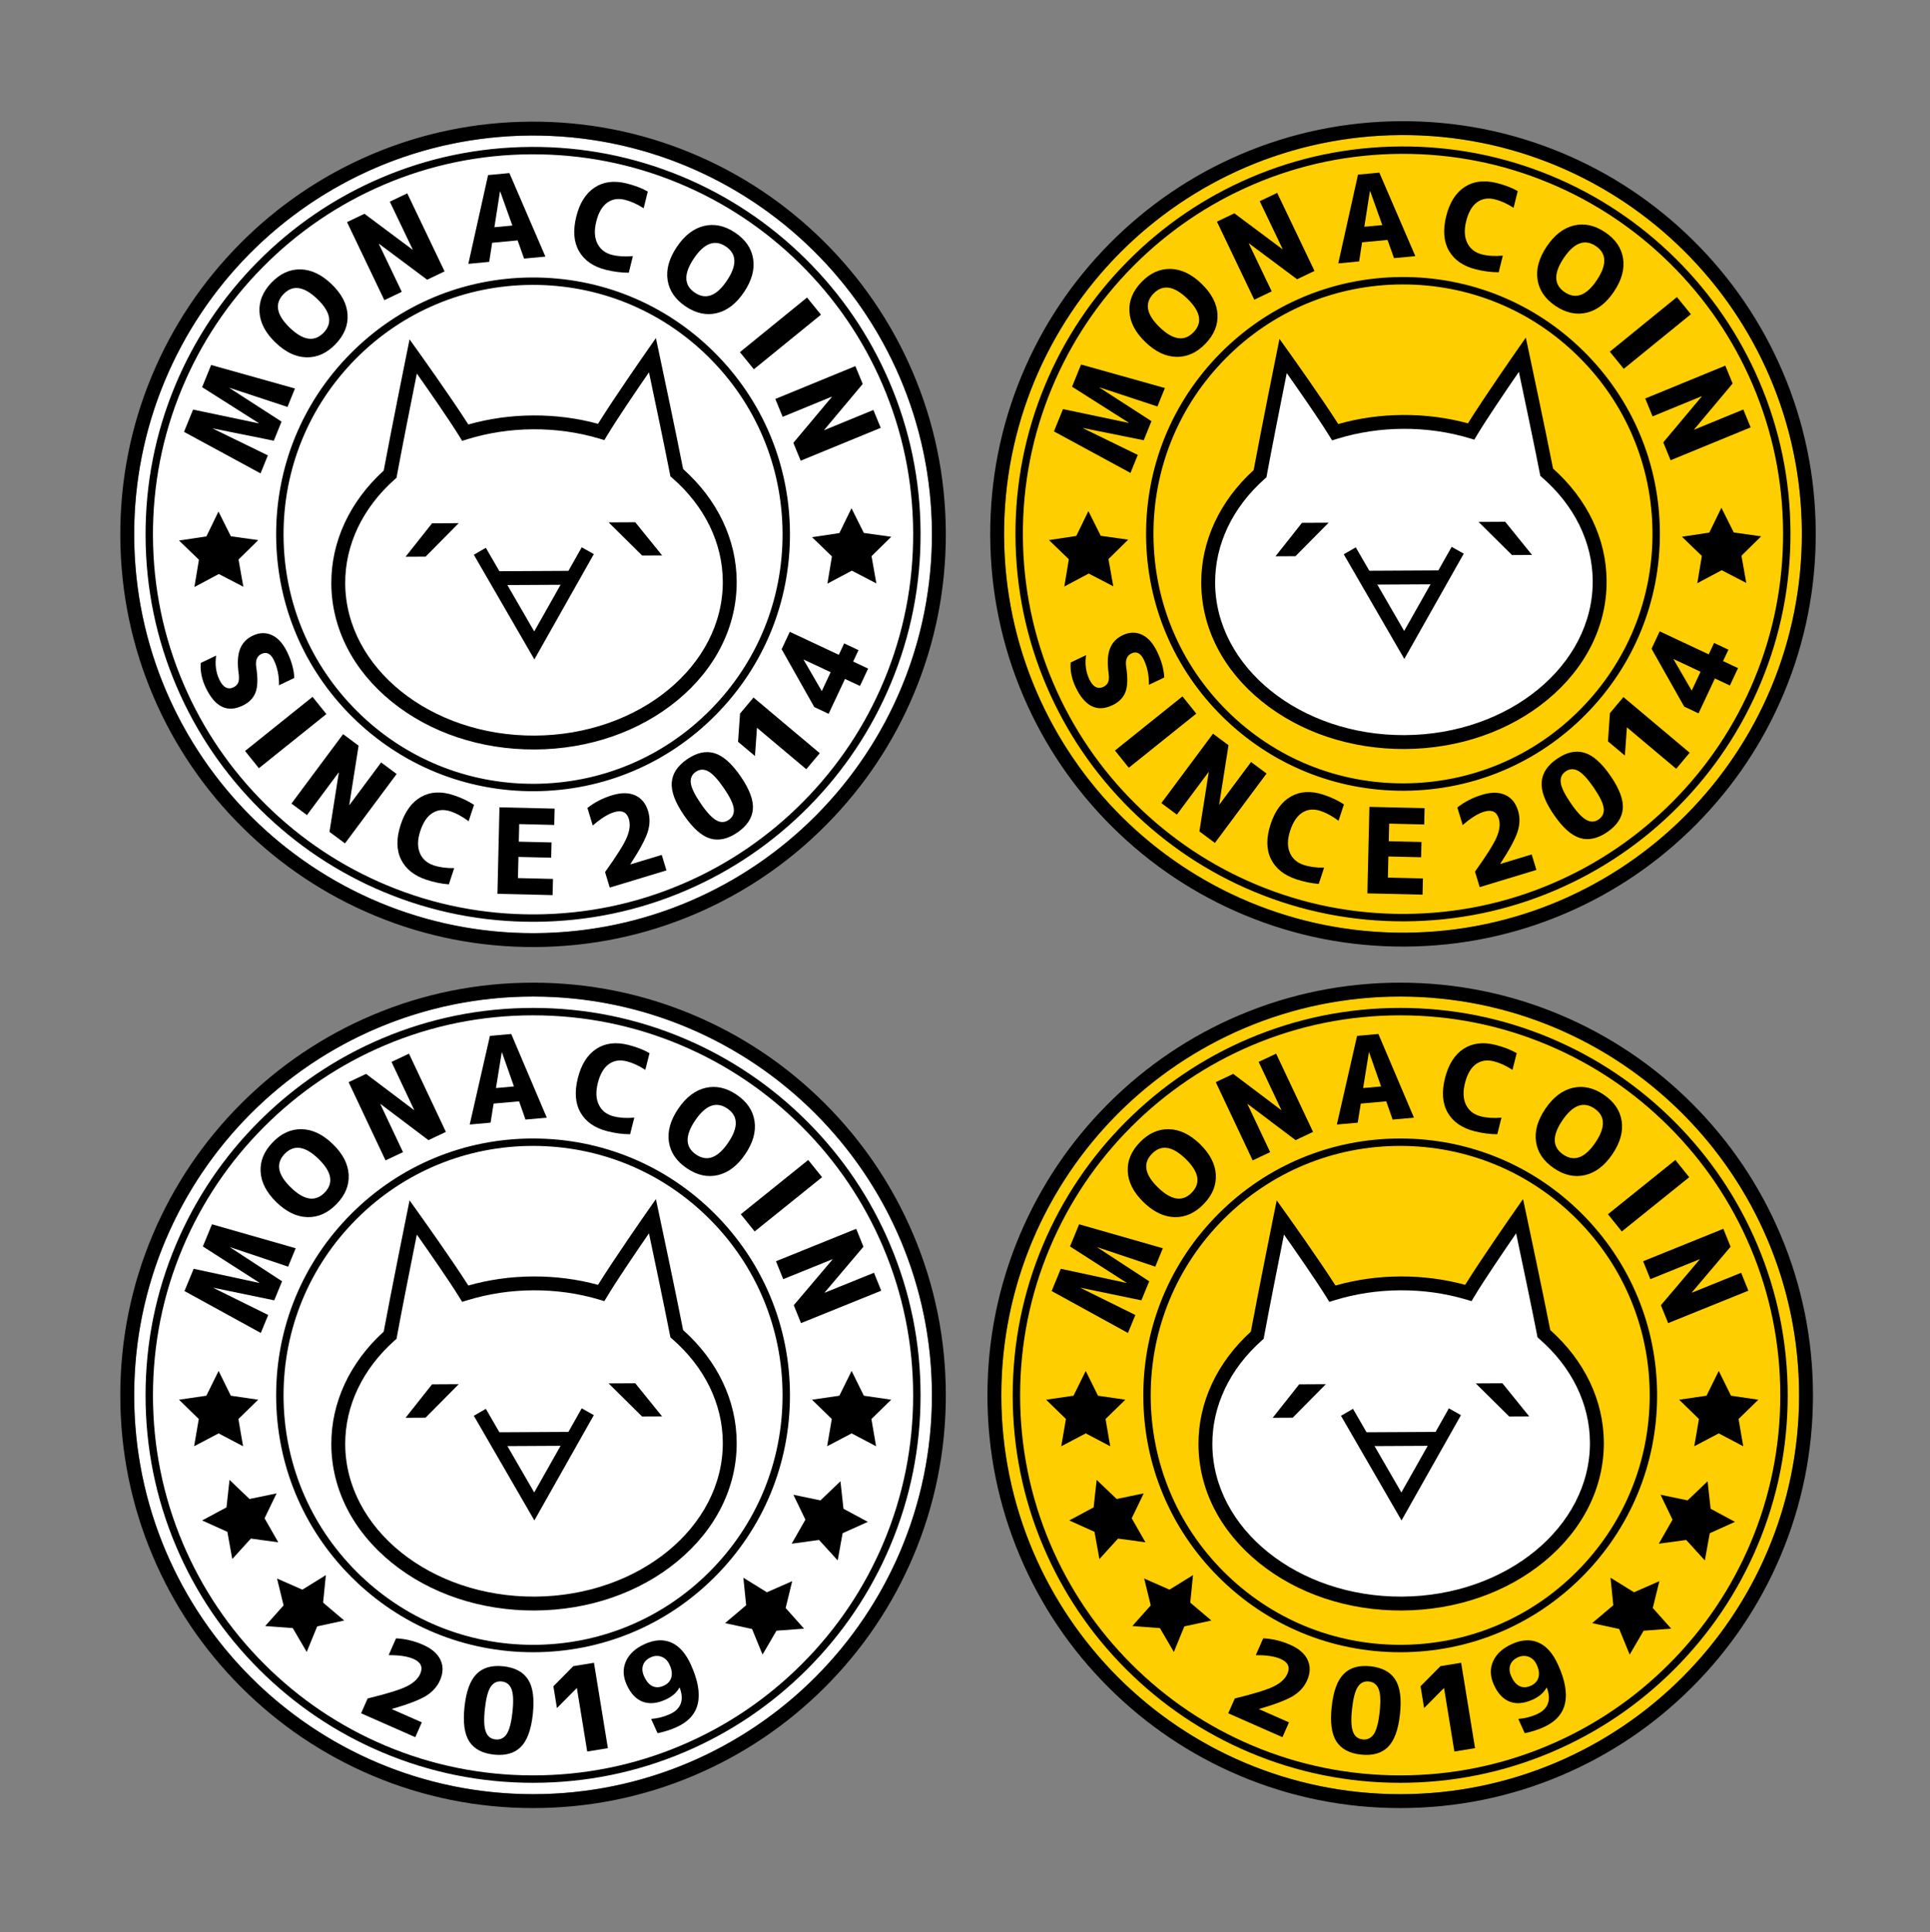 <?xml version="1.0" encoding="utf-8"?>
<!-- Generator: Adobe Illustrator 23.0.2, SVG Export Plug-In . SVG Version: 6.00 Build 0)  -->
<svg version="1.1" id="レイヤー" xmlns="http://www.w3.org/2000/svg" xmlns:xlink="http://www.w3.org/1999/xlink" x="0px"
	 y="0px" viewBox="0 0 2085.46 2088" style="enable-background:new 0 0 2085.46 2088;" xml:space="preserve">
<rect x="0" y="0" width="2085.46" height="2088" fill="#808080" stroke="none"/>
<style type="text/css">
	.st0{fill:#FFFFFF;}
	.st1{fill:#FFCE00;}
</style>
<g>
	<circle class="st0" cx="575.99" cy="577.48" r="431.01"/>
	<path d="M573.72,146.47c238.04-1.25,432.02,190.7,433.28,428.74c1.25,238.04-190.7,432.02-428.74,433.28
		c-238.04,1.25-432.02-190.7-433.28-428.74S335.68,147.73,573.72,146.47 M573.64,131.47c-60.2,0.32-118.55,12.42-173.43,35.97
		c-52.99,22.74-100.52,55.15-141.26,96.32c-40.74,41.17-72.65,89.04-94.83,142.27c-22.97,55.12-34.46,113.59-34.14,173.8
		c0.32,60.2,12.42,118.55,35.97,173.43c22.74,52.99,55.15,100.52,96.32,141.26c41.17,40.74,89.04,72.65,142.27,94.83
		c55.12,22.97,113.59,34.46,173.8,34.14c60.2-0.32,118.55-12.42,173.43-35.97c52.99-22.74,100.52-55.15,141.26-96.32
		c40.74-41.17,72.65-89.04,94.83-142.27c22.97-55.12,34.46-113.59,34.14-173.8c-0.32-60.2-12.42-118.55-35.97-173.43
		c-22.74-52.99-55.15-100.52-96.32-141.26c-41.17-40.74-89.04-72.65-142.27-94.83C692.32,142.64,633.85,131.16,573.64,131.47
		L573.64,131.47z"/>
</g>
<path d="M577.45,855.08c-74.15,0.39-144.01-28.12-196.72-80.27c-52.71-52.15-81.95-121.71-82.34-195.86
	c-0.39-74.15,28.12-144.01,80.27-196.72s121.71-81.95,195.86-82.34c74.15-0.39,144.01,28.12,196.72,80.27s81.95,121.71,82.34,195.86
	c0.39,74.15-28.12,144.01-80.27,196.72C721.16,825.45,651.6,854.69,577.45,855.08z M574.57,307.89
	c-72.01,0.38-139.57,28.78-190.22,79.97c-50.65,51.19-78.34,119.04-77.96,191.05s28.78,139.57,79.97,190.22
	c51.19,50.65,119.04,78.34,191.05,77.96s139.57-28.78,190.22-79.97c50.65-51.19,78.34-119.04,77.96-191.05
	s-28.78-139.57-79.97-190.22C714.43,335.19,646.58,307.51,574.57,307.89z"/>
<g>
	<path d="M301.45,740.61c0.21-9.99-1.62-19.04-5.51-27.16c-3.42-7.14-7.91-9.38-13.47-6.72c-4.74,2.26-6.61,6.95-5.61,14.05
		c1.87,12.22,1.63,21.41-0.73,27.58c-2.36,6.17-7.04,10.92-14.03,14.26c-16.54,7.91-29.79,1.46-39.75-19.37
		c-4.28-8.95-6.1-17.87-5.46-26.76l16.69-7.98c-1.44,9.55-0.26,18.28,3.51,26.17c1.98,4.13,4.26,6.88,6.85,8.23
		c2.59,1.35,5.34,1.32,8.28-0.08c2.56-1.22,4.29-2.95,5.21-5.19c0.91-2.24,1.07-5.43,0.48-9.58c-1.56-11.17-1.08-20.02,1.44-26.53
		c2.52-6.52,7.08-11.36,13.7-14.52c7.22-3.45,14.13-3.67,20.75-0.64c6.62,3.02,12.18,9.23,16.67,18.63c4.67,9.77,7.2,19,7.57,27.7
		L301.45,740.61z"/>
	<path d="M264.79,811.6l72.93-58.51l14.94,18.62l-72.93,58.51L264.79,811.6z"/>
	<path d="M314.92,868.42l55.82-75.01l16.75,12.46l-10.09,64.01l0.2,0.15l34.25-46.03l16.75,12.46l-55.82,75.01l-16.75-12.46
		L366.12,835l-0.2-0.15l-34.25,46.03L314.92,868.42z"/>
	<path d="M454.16,898.05c-3.06,9.26-3.24,17.17-0.53,23.72c2.71,6.55,7.7,11.03,14.98,13.44c6.49,2.14,13.88,3.14,22.18,2.98
		l-5.8,17.57c-7.96-0.61-16.06-2.28-24.28-5c-13.29-4.39-22.44-11.76-27.45-22.1c-5.01-10.34-5.08-22.87-0.22-37.59
		c4.76-14.4,12.14-24.38,22.14-29.94c10-5.56,21.6-6.16,34.82-1.79c8.55,2.82,15.95,6.32,22.2,10.5l-5.84,17.68
		c-6.68-5.01-13.15-8.56-19.4-10.62c-7.36-2.43-13.89-1.87-19.58,1.69C461.67,882.15,457.27,888.63,454.16,898.05z"/>
	<path d="M561.05,890.62l-0.45,18.99l35.37,0.83l-0.39,16.5l-35.37-0.83l-0.54,22.87l37.86,0.89l-0.41,17.5l-59.61-1.4l2.2-93.47
		l59.61,1.4l-0.41,17.62L561.05,890.62z"/>
	<path d="M681.13,933.94l0.07,0.24l33.85-10.27l5.08,16.75l-61.25,18.57l-5.08-16.75c12.36-17.24,20.17-29.67,23.44-37.28
		c3.27-7.61,4.03-14.28,2.29-20.03c-2.27-7.49-7.6-9.97-15.97-7.43c-6.7,2.03-14.38,6.84-23.05,14.43l-5.77-19.02
		c7.81-6.11,16.7-10.68,26.67-13.7c9.89-3,18.22-2.95,24.99,0.13c6.77,3.09,11.41,8.78,13.93,17.07c2.2,7.26,2.02,14.84-0.54,22.76
		C697.23,907.33,691.01,918.84,681.13,933.94z"/>
	<path d="M725.9,845.54c0.7-9.58,6.22-17.92,16.56-25.02c10.34-7.1,20.16-9.29,29.45-6.57c9.29,2.72,18.75,11.08,28.38,25.1
		c9.62,14.02,14.03,25.85,13.23,35.5c-0.8,9.65-6.38,18.02-16.72,25.12c-10.34,7.1-20.14,9.28-29.4,6.54
		c-9.26-2.74-18.7-11.12-28.32-25.13C729.45,867.06,725.06,855.22,725.9,845.54z M774.27,886.63c4.56,2.53,8.96,2.34,13.19-0.56
		c4.23-2.9,6.03-6.97,5.42-12.21c-0.62-5.24-4.21-12.65-10.79-22.23c-6.58-9.58-12.22-15.62-16.91-18.11
		c-4.69-2.49-9.15-2.28-13.38,0.62c-4.23,2.9-6,6.98-5.33,12.22c0.67,5.25,4.3,12.67,10.88,22.25
		C763.93,878.19,769.57,884.2,774.27,886.63z"/>
	<path d="M799.65,771.14l14.56-17.32l71.57,60.17l-14.56,17.32l-53.2-44.72l-0.08,0.1l-2.16,30.35l-18.27-15.36L799.65,771.14z"/>
	<path d="M906.37,707.69l5.79-12.33l15.5,7.28l-5.79,12.33l16.18,7.59l-8.82,18.78l-16.18-7.59l-17.69,37.68l-15.5-7.28
		l-35.27-62.54l8.82-18.78L906.37,707.69z M897.55,726.47l-29.08-13.65l-0.11,0.23l19.46,33.57l0.23,0.11L897.55,726.47z"/>
</g>
<path d="M578.2,996.2c-56.52,0.3-111.42-10.48-163.16-32.05c-49.97-20.83-94.91-50.78-133.56-89.03s-69.08-82.87-90.43-132.62
	c-22.11-51.51-33.47-106.29-33.76-162.81c-0.3-56.52,10.48-111.42,32.05-163.16c20.83-49.97,50.78-94.91,89.03-133.56
	s82.87-69.08,132.62-90.43c51.51-22.11,106.29-33.47,162.81-33.76c56.52-0.3,111.42,10.48,163.16,32.05
	c49.97,20.83,94.91,50.78,133.56,89.03c38.66,38.25,69.08,82.87,90.43,132.62c22.11,51.51,33.47,106.29,33.77,162.81
	c0.3,56.52-10.48,111.42-32.05,163.16c-20.83,49.97-50.78,94.91-89.03,133.56c-38.25,38.66-82.87,69.08-132.62,90.43
	C689.5,984.54,634.72,995.9,578.2,996.2z M573.83,166.77c-55.45,0.29-109.18,11.43-159.7,33.12
	c-48.8,20.94-92.57,50.79-130.09,88.71c-37.52,37.92-66.9,82-87.33,131.02c-21.15,50.74-31.72,104.59-31.43,160.04
	c0.29,55.45,11.43,109.18,33.12,159.7c20.94,48.8,50.79,92.57,88.71,130.09c37.92,37.52,82,66.9,131.02,87.33
	c50.74,21.15,104.59,31.72,160.04,31.43c55.45-0.29,109.18-11.43,159.7-33.12c48.8-20.94,92.57-50.79,130.09-88.71
	c37.52-37.92,66.91-82,87.33-131.02c21.15-50.74,31.72-104.59,31.43-160.04c-0.29-55.45-11.43-109.18-33.12-159.7
	c-20.94-48.8-50.79-92.57-88.71-130.09c-37.92-37.52-82-66.9-131.02-87.33C683.12,177.05,629.28,166.48,573.83,166.77z"/>
<polygon points="236.07,552.85 249.44,579.58 279.04,583.72 257.75,604.69 262.95,634.12 236.43,620.35 210.05,634.4 214.95,604.92 
	193.44,584.17 222.99,579.72 "/>
<polygon points="920.07,549.25 933.43,575.98 963.03,580.12 941.74,601.09 946.94,630.51 920.42,616.75 894.04,630.79 
	898.94,601.31 877.43,580.57 906.98,576.12 "/>
<g>
	<path d="M248.19,419.18l-0.09,0.23l56.12,36.25l-8.36,20.62l-65.46-13.2l-0.09,0.23l59.12,28.83l-7.89,19.46l-82.7-44.87
		l9.77-24.09l70.98,14.89l0.09-0.23l-61.26-38.87l9.72-23.98l90.59,25.41l-8.08,19.92L248.19,419.18z"/>
	<path d="M375.57,340.06c0.69,11.54-3.65,22.17-13.01,31.89c-9.36,9.72-19.83,14.46-31.38,14.21c-11.56-0.25-22.74-5.58-33.54-15.99
		c-10.81-10.4-16.55-21.38-17.24-32.92c-0.69-11.54,3.65-22.17,13.01-31.89c9.36-9.72,19.82-14.46,31.38-14.21
		c11.56,0.25,22.74,5.58,33.54,15.99C369.13,317.55,374.88,328.52,375.57,340.06z M342.89,323.17
		c-14.41-13.87-26.58-15.65-36.52-5.32c-9.94,10.33-7.69,22.44,6.74,36.34c14.44,13.9,26.63,15.69,36.57,5.37
		C359.62,349.23,357.36,337.1,342.89,323.17z"/>
	<path d="M415.31,324.39l-40.33-84.35l18.83-9l51.93,38.77l0.23-0.11l-24.75-51.76l18.83-9l40.33,84.35l-18.83,9l-51.93-38.77
		l-0.23,0.11l24.75,51.76L415.31,324.39z"/>
	<path d="M506.07,285.15l21.34-95.93l23.02-2.17l38.9,90.25l-23.02,2.17l-7-19.68l-27.5,2.59l-3.2,20.64L506.07,285.15z
		 M534.23,245.58l19.41-1.83l-13.14-36.8l-0.25,0.02L534.23,245.58z"/>
	<path d="M644.27,239.56c-2.34,9.46-1.91,17.36,1.29,23.69c3.2,6.33,8.52,10.41,15.96,12.25c6.63,1.64,14.08,2.06,22.35,1.28
		l-4.44,17.96c-7.98,0-16.18-1.04-24.6-3.12c-13.59-3.36-23.28-10-29.06-19.93s-6.82-22.42-3.1-37.46
		c3.64-14.72,10.23-25.24,19.78-31.55c9.54-6.31,21.07-7.8,34.58-4.46c8.74,2.16,16.38,5.08,22.94,8.76l-4.47,18.08
		c-7.05-4.49-13.77-7.52-20.16-9.1c-7.52-1.86-13.99-0.8-19.39,3.19C650.54,223.13,646.65,229.93,644.27,239.56z"/>
	<path d="M774.55,338.4c-11.24,2.7-22.47,0.28-33.68-7.23c-11.21-7.52-17.7-16.99-19.47-28.41c-1.77-11.42,1.52-23.36,9.88-35.82
		c8.36-12.46,18.15-20.04,29.39-22.73c11.24-2.7,22.47-0.29,33.68,7.23c11.21,7.52,17.7,16.99,19.48,28.41
		c1.77,11.42-1.52,23.36-9.88,35.82C795.58,328.13,785.79,335.7,774.55,338.4z M785.46,303.28c11.14-16.61,10.76-28.91-1.15-36.89
		c-11.9-7.98-23.44-3.65-34.6,12.99c-11.16,16.65-10.79,28.96,1.11,36.94C762.73,324.3,774.27,319.96,785.46,303.28z"/>
	<path d="M799.5,380.57l72.53-59.01l15.07,18.52l-72.53,59.01L799.5,380.57z"/>
	<path d="M837.77,431.17l86.49-35.51l7.93,19.31l-41.63,49.66l0.09,0.23l53.08-21.79l7.93,19.31l-86.49,35.51l-7.93-19.31
		l41.63-49.66l-0.1-0.23l-53.08,21.79L837.77,431.17z"/>
</g>
<path d="M577.97,809.98c-58.22,0.31-113.11-18-154.58-51.56c-41.9-33.91-65.12-79.3-65.37-127.8
	c-0.24-45.27,19.84-88.51,56.61-122.03c7.85-42.32,24.34-124.08,24.51-124.91l3.42-16.93l10.04,14.06
	c1.54,2.16,35.85,50.24,53.46,77.96c22.49-6.38,46.01-9.68,70.02-9.8c24-0.13,47.56,2.92,70.12,9.06
	c17.31-27.9,51.12-76.34,52.64-78.51l9.89-14.16l3.59,16.89c0.18,0.84,17.53,82.41,25.82,124.65
	c37.11,33.13,57.65,76.16,57.89,121.42c0.26,48.5-22.48,94.13-64.02,128.48C690.89,790.78,636.19,809.67,577.97,809.98z
	 M450.42,403.69c-5.43,27.13-15.97,80.1-21.5,110.13l-0.47,2.54l-1.93,1.71c-34.72,30.85-53.72,70.79-53.5,112.47
	c0.48,91.26,92.38,165.03,204.87,164.43s203.61-75.32,203.13-166.58c-0.22-41.68-19.64-81.42-54.68-111.9l-1.95-1.69l-0.49-2.53
	c-5.85-29.97-16.94-82.83-22.66-109.9c-12.7,18.44-34.39,50.31-45.2,68.29l-2.99,4.98l-5.57-1.66
	c-22.82-6.78-46.82-10.16-71.33-10.03c-24.51,0.13-48.47,3.75-71.22,10.78l-5.55,1.71l-3.05-4.95
	C485.34,453.64,463.31,422,450.42,403.69z"/>
<polygon points="577.42,712.65 512,599.54 524.98,592.03 577.26,682.42 628.6,591.48 641.66,598.86 "/>
<rect x="533.22" y="617.14" transform="matrix(1 -5.267584e-03 5.267584e-03 1 -3.282 3.048)" width="87.48" height="15"/>
<polygon points="495.65,565.41 466.85,565.56 438.24,601.71 459.84,601.59 "/>
<polygon points="657.65,564.55 686.44,564.4 715.43,600.25 693.83,600.36 "/>
<g>
	<circle class="st1" cx="1515.99" cy="576.99" r="431.01"/>
	<path d="M1513.71,145.98c238.04-1.25,432.02,190.7,433.28,428.74s-190.7,432.02-428.74,433.28
		c-238.04,1.25-432.02-190.7-433.28-428.74S1275.68,147.23,1513.71,145.98 M1513.64,130.98c-60.2,0.32-118.55,12.42-173.43,35.97
		c-52.99,22.74-100.52,55.15-141.26,96.32s-72.65,89.04-94.83,142.27c-22.97,55.12-34.46,113.59-34.14,173.8
		c0.32,60.2,12.42,118.55,35.97,173.43c22.74,52.99,55.15,100.52,96.32,141.26c41.17,40.74,89.04,72.65,142.27,94.83
		c55.12,22.97,113.59,34.46,173.8,34.14s118.55-12.42,173.43-35.97c52.99-22.74,100.52-55.15,141.26-96.32
		c40.74-41.17,72.65-89.04,94.83-142.27c22.97-55.12,34.46-113.59,34.14-173.8c-0.32-60.2-12.42-118.55-35.97-173.43
		c-22.74-52.99-55.15-100.52-96.32-141.26c-41.17-40.74-89.04-72.65-142.27-94.83C1632.31,142.15,1573.84,130.66,1513.64,130.98
		L1513.64,130.98z"/>
</g>
<path d="M1517.45,854.58c-74.15,0.39-144.01-28.12-196.72-80.27c-52.71-52.15-81.95-121.71-82.34-195.86
	c-0.39-74.15,28.12-144.01,80.27-196.72c52.15-52.71,121.71-81.95,195.86-82.34c74.15-0.39,144.01,28.12,196.72,80.27
	c52.71,52.15,81.95,121.71,82.34,195.86c0.39,74.15-28.12,144.01-80.27,196.72C1661.15,824.95,1591.6,854.19,1517.45,854.58z
	 M1514.57,307.39c-72.01,0.38-139.57,28.78-190.22,79.97c-50.65,51.19-78.34,119.04-77.96,191.05
	c0.38,72.01,28.78,139.57,79.97,190.22c51.19,50.65,119.04,78.34,191.05,77.96s139.57-28.78,190.22-79.97s78.34-119.04,77.96-191.05
	c-0.38-72.01-28.78-139.57-79.97-190.22C1654.43,334.7,1586.58,307.01,1514.57,307.39z"/>
<g>
	<path d="M1241.45,740.11c0.21-9.99-1.62-19.04-5.51-27.16c-3.42-7.14-7.91-9.38-13.47-6.72c-4.74,2.26-6.61,6.95-5.61,14.05
		c1.87,12.22,1.63,21.41-0.73,27.58c-2.37,6.17-7.04,10.92-14.03,14.26c-16.54,7.91-29.79,1.46-39.75-19.37
		c-4.28-8.95-6.1-17.87-5.46-26.76l16.69-7.98c-1.44,9.55-0.26,18.28,3.51,26.17c1.98,4.13,4.26,6.88,6.85,8.23
		c2.58,1.35,5.34,1.32,8.28-0.08c2.56-1.22,4.29-2.95,5.21-5.19c0.91-2.24,1.07-5.43,0.47-9.58c-1.56-11.17-1.08-20.02,1.44-26.53
		c2.52-6.52,7.08-11.36,13.7-14.52c7.22-3.45,14.13-3.67,20.75-0.64c6.62,3.02,12.17,9.23,16.67,18.63c4.68,9.77,7.2,19,7.57,27.7
		L1241.45,740.11z"/>
	<path d="M1204.78,811.11l72.93-58.51l14.94,18.62l-72.93,58.51L1204.78,811.11z"/>
	<path d="M1254.91,867.92l55.82-75.01l16.75,12.46l-10.09,64.01l0.2,0.15l34.25-46.03l16.75,12.46l-55.82,75.01l-16.75-12.46
		l10.09-64.01l-0.2-0.15l-34.25,46.03L1254.91,867.92z"/>
	<path d="M1394.15,897.55c-3.06,9.26-3.24,17.17-0.53,23.72c2.71,6.55,7.7,11.03,14.98,13.44c6.49,2.14,13.88,3.14,22.18,2.98
		l-5.8,17.57c-7.96-0.61-16.06-2.28-24.29-5c-13.29-4.39-22.44-11.76-27.45-22.1c-5.01-10.34-5.08-22.87-0.22-37.59
		c4.76-14.4,12.14-24.38,22.14-29.94c10-5.56,21.6-6.16,34.82-1.79c8.54,2.82,15.95,6.32,22.2,10.5l-5.84,17.68
		c-6.68-5.01-13.15-8.56-19.4-10.62c-7.36-2.43-13.89-1.87-19.58,1.69C1401.67,881.65,1397.27,888.14,1394.15,897.55z"/>
	<path d="M1501.05,890.12l-0.45,19l35.37,0.83l-0.39,16.5l-35.37-0.83l-0.54,22.87l37.87,0.89l-0.41,17.5l-59.61-1.4l2.2-93.47
		l59.61,1.4l-0.41,17.62L1501.05,890.12z"/>
	<path d="M1621.13,933.44l0.07,0.24l33.85-10.27l5.08,16.75l-61.25,18.57l-5.08-16.75c12.36-17.24,20.17-29.67,23.44-37.28
		c3.27-7.61,4.03-14.28,2.29-20.03c-2.27-7.49-7.6-9.97-15.97-7.43c-6.7,2.03-14.38,6.84-23.05,14.43l-5.77-19.02
		c7.81-6.11,16.7-10.68,26.67-13.7c9.89-3,18.22-2.95,24.99,0.13c6.77,3.09,11.41,8.78,13.93,17.07c2.2,7.26,2.02,14.84-0.54,22.76
		C1637.22,906.84,1631,918.35,1621.13,933.44z"/>
	<path d="M1665.89,845.05c0.7-9.58,6.22-17.92,16.56-25.02c10.34-7.1,20.16-9.29,29.45-6.57c9.29,2.72,18.75,11.08,28.38,25.1
		c9.62,14.02,14.03,25.85,13.23,35.5c-0.8,9.65-6.38,18.02-16.71,25.12c-10.34,7.1-20.14,9.28-29.4,6.54
		c-9.26-2.74-18.7-11.12-28.32-25.13C1669.45,866.57,1665.05,854.72,1665.89,845.05z M1714.27,886.13
		c4.56,2.53,8.96,2.34,13.18-0.56c4.23-2.9,6.03-6.97,5.42-12.21c-0.62-5.24-4.21-12.65-10.79-22.23
		c-6.58-9.58-12.22-15.62-16.91-18.11c-4.69-2.49-9.15-2.28-13.38,0.62c-4.22,2.9-6,6.98-5.33,12.22
		c0.67,5.25,4.3,12.67,10.88,22.25C1703.92,877.69,1709.56,883.7,1714.27,886.13z"/>
	<path d="M1739.64,770.65l14.56-17.32l71.57,60.17l-14.56,17.32l-53.2-44.72l-0.08,0.1l-2.17,30.35l-18.27-15.36L1739.64,770.65z"/>
	<path d="M1846.36,707.19l5.79-12.33l15.5,7.28l-5.79,12.33l16.18,7.59l-8.82,18.78l-16.18-7.59l-17.69,37.68l-15.5-7.28
		l-35.27-62.54l8.82-18.78L1846.36,707.19z M1837.55,725.97l-29.08-13.65l-0.11,0.23l19.46,33.57l0.23,0.11L1837.55,725.97z"/>
</g>
<path d="M1518.19,995.7c-56.52,0.3-111.42-10.48-163.16-32.05c-49.97-20.83-94.91-50.78-133.56-89.03
	c-38.66-38.25-69.08-82.87-90.43-132.62c-22.11-51.51-33.47-106.29-33.77-162.81c-0.3-56.52,10.48-111.42,32.05-163.16
	c20.83-49.97,50.78-94.91,89.03-133.56c38.25-38.66,82.87-69.08,132.62-90.43c51.51-22.11,106.29-33.47,162.81-33.76
	c56.52-0.3,111.42,10.48,163.16,32.05c49.97,20.83,94.91,50.78,133.56,89.03s69.08,82.87,90.43,132.62
	c22.11,51.51,33.47,106.29,33.77,162.81c0.3,56.52-10.48,111.42-32.05,163.16c-20.83,49.97-50.78,94.91-89.03,133.56
	c-38.25,38.66-82.87,69.08-132.62,90.43C1629.49,984.04,1574.72,995.4,1518.19,995.7z M1513.82,166.27
	c-55.45,0.29-109.18,11.43-159.7,33.12c-48.8,20.94-92.57,50.79-130.09,88.71c-37.52,37.92-66.9,82-87.33,131.02
	c-21.15,50.74-31.72,104.59-31.43,160.04c0.29,55.45,11.43,109.18,33.12,159.7c20.94,48.8,50.79,92.57,88.71,130.09
	c37.92,37.52,82,66.9,131.02,87.33c50.74,21.15,104.59,31.72,160.04,31.43c55.45-0.29,109.18-11.43,159.7-33.12
	c48.8-20.94,92.57-50.79,130.09-88.71c37.52-37.92,66.9-82,87.33-131.02c21.15-50.74,31.72-104.59,31.43-160.04
	c-0.29-55.45-11.43-109.18-33.12-159.7c-20.94-48.8-50.79-92.57-88.71-130.09c-37.92-37.52-82-66.9-131.02-87.33
	C1623.11,176.55,1569.27,165.98,1513.82,166.27z"/>
<polygon points="1176.07,552.36 1189.43,579.08 1219.03,583.22 1197.74,604.2 1202.95,633.62 1176.42,619.85 1150.05,633.9 
	1154.94,604.42 1133.43,583.67 1162.98,579.22 "/>
<polygon points="1860.06,548.75 1873.42,575.48 1903.02,579.62 1881.73,600.59 1886.94,630.02 1860.41,616.25 1834.04,630.3 
	1838.93,600.82 1817.43,580.07 1846.97,575.62 "/>
<g>
	<path d="M1188.19,418.68l-0.09,0.23l56.12,36.25l-8.36,20.62l-65.46-13.2l-0.09,0.23l59.12,28.83l-7.89,19.46l-82.7-44.87
		l9.77-24.09l70.98,14.89l0.09-0.23l-61.26-38.87l9.72-23.98l90.59,25.41l-8.08,19.92L1188.19,418.68z"/>
	<path d="M1315.56,339.56c0.69,11.54-3.65,22.17-13.01,31.89c-9.36,9.72-19.82,14.46-31.38,14.21
		c-11.56-0.25-22.74-5.58-33.54-15.99s-16.55-21.38-17.24-32.92c-0.69-11.54,3.65-22.17,13.01-31.89
		c9.36-9.72,19.82-14.46,31.38-14.21c11.55,0.25,22.74,5.58,33.54,15.99C1309.12,317.05,1314.87,328.03,1315.56,339.56z
		 M1282.89,322.68c-14.41-13.87-26.58-15.65-36.52-5.32c-9.94,10.33-7.69,22.44,6.74,36.34c14.44,13.9,26.62,15.69,36.57,5.37
		C1299.61,348.74,1297.35,336.61,1282.89,322.68z"/>
	<path d="M1355.3,323.89l-40.33-84.35l18.83-9l51.93,38.77l0.23-0.11l-24.75-51.76l18.83-9l40.33,84.35l-18.83,9l-51.93-38.77
		l-0.22,0.11l24.75,51.76L1355.3,323.89z"/>
	<path d="M1446.06,284.65l21.34-95.93l23.02-2.17l38.9,90.25l-23.02,2.17l-7-19.68l-27.5,2.59l-3.2,20.64L1446.06,284.65z
		 M1474.22,245.08l19.41-1.83l-13.14-36.8l-0.25,0.02L1474.22,245.08z"/>
	<path d="M1584.27,239.06c-2.34,9.46-1.91,17.36,1.29,23.69c3.2,6.33,8.52,10.41,15.96,12.25c6.63,1.64,14.08,2.06,22.35,1.28
		l-4.44,17.96c-7.98,0-16.18-1.04-24.59-3.12c-13.59-3.36-23.28-10-29.07-19.93c-5.79-9.93-6.82-22.42-3.1-37.46
		c3.64-14.72,10.23-25.24,19.78-31.55c9.54-6.31,21.07-7.8,34.58-4.46c8.74,2.16,16.38,5.08,22.94,8.76l-4.47,18.08
		c-7.05-4.49-13.76-7.52-20.15-9.1c-7.52-1.86-13.99-0.8-19.4,3.19C1590.54,222.63,1586.65,229.44,1584.27,239.06z"/>
	<path d="M1714.54,337.9c-11.24,2.7-22.47,0.28-33.68-7.23c-11.21-7.52-17.7-16.99-19.47-28.41c-1.77-11.42,1.52-23.36,9.88-35.82
		c8.36-12.46,18.15-20.04,29.39-22.73c11.24-2.7,22.47-0.29,33.68,7.23c11.21,7.52,17.7,16.99,19.48,28.41
		c1.77,11.42-1.52,23.36-9.88,35.82C1735.58,327.63,1725.78,335.21,1714.54,337.9z M1725.45,302.78
		c11.14-16.61,10.76-28.91-1.15-36.89c-11.9-7.98-23.44-3.65-34.6,12.99c-11.16,16.65-10.79,28.96,1.11,36.94
		C1702.72,323.81,1714.27,319.46,1725.45,302.78z"/>
	<path d="M1739.49,380.07l72.53-59.01l15.07,18.52l-72.53,59.01L1739.49,380.07z"/>
	<path d="M1777.77,430.67l86.49-35.51l7.93,19.31l-41.63,49.66l0.09,0.23l53.08-21.79l7.93,19.31l-86.49,35.51l-7.93-19.31
		l41.63-49.66l-0.1-0.23l-53.08,21.79L1777.77,430.67z"/>
</g>
<g>
	<path class="st0" d="M1671.25,510.33c-8.16-41.84-26.29-127.03-26.29-127.03s-39.28,56.24-55.36,82.99
		c-22.92-6.81-47.68-10.47-73.5-10.34c-25.83,0.14-50.55,4.06-73.39,11.11c-16.36-26.58-56.23-82.41-56.23-82.41
		s-17.23,85.38-24.95,127.3c-34.97,31.07-56.26,72.6-56.02,118.12c0.5,95.55,95.6,172.51,212.41,171.9
		c116.81-0.62,211.09-78.57,210.59-174.12C1728.27,582.33,1706.55,541.04,1671.25,510.33z"/>
	<path d="M1517.96,809.48c-58.22,0.31-113.11-18-154.58-51.56c-41.9-33.91-65.12-79.3-65.37-127.8
		c-0.24-45.27,19.84-88.51,56.61-122.03c7.85-42.32,24.34-124.08,24.51-124.91l3.42-16.93l10.04,14.06
		c1.54,2.15,35.85,50.24,53.46,77.96c22.49-6.38,46.01-9.68,70.02-9.8s47.56,2.92,70.12,9.06c17.31-27.9,51.12-76.34,52.64-78.51
		l9.89-14.16l3.59,16.89c0.18,0.84,17.53,82.41,25.82,124.65c37.11,33.13,57.65,76.16,57.89,121.42
		c0.26,48.5-22.48,94.13-64.02,128.48C1630.88,790.28,1576.18,809.17,1517.96,809.48z M1390.41,403.19
		c-5.43,27.13-15.97,80.1-21.5,110.13l-0.47,2.54l-1.93,1.71c-34.72,30.85-53.72,70.79-53.5,112.47
		c0.48,91.26,92.38,165.03,204.87,164.43s203.61-75.32,203.13-166.58c-0.22-41.68-19.64-81.42-54.68-111.9l-1.95-1.69l-0.49-2.53
		c-5.84-29.97-16.94-82.83-22.66-109.9c-12.7,18.44-34.39,50.31-45.2,68.29l-2.99,4.98l-5.57-1.66
		c-22.82-6.78-46.82-10.16-71.33-10.03c-24.51,0.13-48.47,3.75-71.22,10.78l-5.55,1.71l-3.05-4.95
		C1425.33,453.14,1403.3,421.5,1390.41,403.19z"/>
</g>
<polygon points="1517.42,712.16 1451.99,599.04 1464.97,591.53 1517.26,681.92 1568.59,590.99 1581.65,598.36 "/>
<rect x="1473.21" y="616.64" transform="matrix(1 -5.267584e-03 5.267584e-03 1 -3.267 7.999)" width="87.48" height="15"/>
<polygon points="1435.64,564.91 1406.84,565.06 1378.23,601.21 1399.83,601.1 "/>
<polygon points="1597.64,564.06 1626.44,563.9 1655.43,599.75 1633.83,599.87 "/>
<g>
	<circle class="st0" cx="575.99" cy="1508.01" r="431.01"/>
	<path d="M575.99,1077c238.04,0,431.01,192.97,431.01,431.01s-192.97,431.01-431.01,431.01s-431.01-192.97-431.01-431.01
		S337.94,1077,575.99,1077 M575.99,1062c-60.21,0-118.62,11.79-173.61,35.06c-53.11,22.46-100.81,54.62-141.77,95.58
		c-40.96,40.96-73.11,88.65-95.58,141.77c-23.26,55-35.06,113.41-35.06,173.61s11.79,118.62,35.06,173.61
		c22.46,53.11,54.62,100.81,95.58,141.77c40.96,40.96,88.65,73.11,141.77,95.58c55,23.26,113.41,35.06,173.61,35.06
		s118.62-11.79,173.61-35.06c53.11-22.46,100.81-54.62,141.77-95.58c40.96-40.96,73.11-88.65,95.58-141.77
		c23.26-55,35.06-113.41,35.06-173.61s-11.79-118.62-35.06-173.61c-22.46-53.11-54.62-100.81-95.58-141.77
		c-40.96-40.96-88.65-73.11-141.77-95.58C694.6,1073.79,636.19,1062,575.99,1062L575.99,1062z"/>
</g>
<path d="M575.99,1785.61c-74.15,0-143.86-28.88-196.29-81.31s-81.31-122.14-81.31-196.29s28.88-143.86,81.31-196.29
	c52.43-52.43,122.14-81.31,196.29-81.31c74.15,0,143.86,28.88,196.29,81.31c52.43,52.43,81.31,122.14,81.31,196.29
	s-28.88,143.86-81.31,196.29S650.14,1785.61,575.99,1785.61z M575.99,1238.41c-72.01,0-139.72,28.04-190.64,78.96
	c-50.92,50.92-78.96,118.62-78.96,190.64s28.04,139.72,78.96,190.64c50.92,50.92,118.62,78.96,190.64,78.96
	c72.01,0,139.72-28.04,190.64-78.96s78.96-118.62,78.96-190.64s-28.04-139.71-78.96-190.64
	C715.7,1266.46,648,1238.41,575.99,1238.41z"/>
<g>
	<path d="M423.53,1846.91l-0.1,0.23l32.37,14.27l-7.06,16.01l-58.56-25.81l7.06-16.01c20.61-5.03,34.64-9.37,42.07-13.01
		c7.43-3.64,12.36-8.21,14.78-13.7c3.16-7.17,0.74-12.52-7.27-16.04c-6.41-2.82-15.37-4.18-26.89-4.07l8.02-18.19
		c9.91,0.45,19.63,2.78,29.16,6.98c9.45,4.17,15.75,9.63,18.87,16.38c3.12,6.75,2.94,14.09-0.55,22.02
		c-3.06,6.94-8.14,12.58-15.24,16.92C453.07,1837.21,440.85,1841.89,423.53,1846.91z"/>
	<path d="M515.07,1809.01c6.77-6.81,16.39-9.55,28.86-8.2c12.47,1.34,21.35,6.07,26.63,14.19c5.29,8.11,7.02,20.62,5.19,37.52
		c-1.82,16.9-6.18,28.75-13.07,35.55c-6.89,6.8-16.58,9.53-29.04,8.18c-12.47-1.34-21.33-6.07-26.57-14.18
		c-5.25-8.11-6.96-20.61-5.13-37.52C503.76,1827.66,508.14,1815.81,515.07,1809.01z M525.03,1871.69c1.82,4.89,5.28,7.61,10.37,8.16
		c5.1,0.55,9.11-1.36,12.06-5.74c2.94-4.38,5.04-12.34,6.29-23.9c1.25-11.56,0.9-19.81-1.04-24.75c-1.94-4.94-5.46-7.69-10.55-8.24
		c-5.1-0.55-9.1,1.39-12,5.81c-2.91,4.42-4.98,12.41-6.23,23.97C522.68,1858.55,523.05,1866.78,525.03,1871.69z"/>
	<path d="M619.5,1800.64l22.33-3.64l15.03,92.28l-22.33,3.64l-11.17-68.6l-0.12,0.02l-21.43,21.6l-3.84-23.56L619.5,1800.64z"/>
	<path d="M703.59,1857.7c7.07-0.54,13.83-2.27,20.29-5.18c5.92-2.67,9.8-6.43,11.64-11.29c1.83-4.85,1.46-10.63-1.1-17.33
		l-0.39,0.04c-2.86,5.41-7.86,9.72-15,12.94c-9.27,4.18-17.49,4.9-24.67,2.16c-7.18-2.74-12.92-8.86-17.2-18.36
		c-4.05-8.96-4.31-17.39-0.79-25.29c3.52-7.9,10.33-14.13,20.43-18.69c10.48-4.73,20.01-5.24,28.59-1.52
		c8.58,3.72,15.65,11.72,21.2,24.03c15.09,33.42,9.91,55.87-15.54,67.36c-6.38,2.88-13.22,5.05-20.51,6.52L703.59,1857.7z
		 M703.27,1791.06c-4.33,1.96-7.13,4.77-8.39,8.45c-1.27,3.68-0.89,7.76,1.14,12.24c2.44,5.39,5.47,8.92,9.09,10.57
		c3.63,1.65,7.64,1.49,12.05-0.5c4.25-1.92,6.98-4.84,8.18-8.77c1.2-3.92,0.62-8.51-1.75-13.75c-1.95-4.33-4.82-7.24-8.61-8.73
		C711.2,1789.08,707.29,1789.24,703.27,1791.06z"/>
</g>
<path d="M575.99,1926.73c-56.53,0-111.36-11.07-162.99-32.91c-49.86-21.09-94.64-51.28-133.09-89.73s-68.64-83.23-89.73-133.09
	c-21.84-51.62-32.91-106.46-32.91-162.99s11.07-111.36,32.91-162.99c21.09-49.86,51.28-94.64,89.73-133.09s83.23-68.64,133.09-89.73
	c51.62-21.84,106.46-32.91,162.99-32.91c56.52,0,111.36,11.07,162.99,32.91c49.86,21.09,94.64,51.28,133.09,89.73
	c38.45,38.45,68.64,83.23,89.73,133.09c21.84,51.62,32.91,106.46,32.91,162.99S983.63,1619.38,961.8,1671
	c-21.09,49.86-51.28,94.64-89.73,133.09c-38.45,38.45-83.23,68.64-133.09,89.73C687.35,1915.66,632.51,1926.73,575.99,1926.73z
	 M575.99,1097.29c-55.45,0-109.24,10.86-159.87,32.27c-48.91,20.69-92.83,50.3-130.55,88.02c-37.72,37.72-67.34,81.65-88.02,130.55
	c-21.42,50.63-32.27,104.42-32.27,159.87c0,55.45,10.86,109.24,32.27,159.87c20.69,48.91,50.3,92.83,88.02,130.55
	c37.72,37.72,81.65,67.34,130.55,88.02c50.63,21.42,104.42,32.27,159.87,32.27s109.24-10.86,159.87-32.27
	c48.91-20.69,92.83-50.3,130.55-88.02c37.72-37.72,67.34-81.65,88.02-130.55c21.42-50.63,32.27-104.42,32.27-159.87
	c0-55.45-10.86-109.24-32.27-159.87c-20.69-48.91-50.3-92.83-88.02-130.55c-37.72-37.72-81.65-67.34-130.55-88.02
	C685.22,1108.15,631.43,1097.29,575.99,1097.29z"/>
<polygon points="236.2,1481.59 249.43,1508.39 279,1512.69 257.6,1533.55 262.65,1563 236.2,1549.09 209.75,1563 214.8,1533.55 
	193.4,1512.69 222.98,1508.39 "/>
<polygon points="248,1599.35 269.59,1620 298.85,1613.93 285.87,1640.85 300.69,1666.8 271.08,1662.78 250.98,1684.89 
	245.66,1655.48 218.41,1643.2 244.73,1629.05 "/>
<polygon points="299.35,1705.96 326.71,1717.99 352.12,1702.27 349.14,1732.01 371.94,1751.32 342.74,1757.67 331.42,1785.32 
	316.35,1759.52 286.55,1757.29 306.44,1734.99 "/>
<polygon points="920.2,1481.59 933.43,1508.39 963,1512.69 941.6,1533.55 946.65,1563 920.2,1549.09 893.75,1563 898.8,1533.55 
	877.4,1512.69 906.98,1508.39 "/>
<polygon points="908.14,1600.85 911.41,1630.56 937.73,1644.71 910.48,1656.99 905.16,1686.4 885.06,1664.28 855.45,1668.3 
	870.27,1642.35 857.29,1615.43 886.55,1621.51 "/>
<polygon points="856.02,1708.79 848.93,1737.82 868.82,1760.12 839.02,1762.35 823.96,1788.16 812.64,1760.5 783.43,1754.15 
	806.24,1734.84 803.25,1705.1 828.67,1720.82 "/>
<g>
	<path d="M248.97,1347.97l-0.1,0.23l55.92,36.54l-8.47,20.57l-65.39-13.54l-0.09,0.23l58.97,29.15l-8,19.42l-82.46-45.31l9.9-24.04
		l70.9,15.27l0.1-0.23l-61.05-39.19l9.85-23.93l90.46,25.89l-8.19,19.88L248.97,1347.97z"/>
	<path d="M376.76,1269.53c0.63,11.54-3.77,22.15-13.18,31.83c-9.42,9.67-19.9,14.36-31.45,14.04c-11.56-0.31-22.71-5.7-33.46-16.16
		c-10.75-10.46-16.44-21.46-17.07-33.01c-0.63-11.54,3.77-22.15,13.18-31.83c9.42-9.67,19.9-14.35,31.46-14.04
		c11.55,0.32,22.71,5.7,33.46,16.16C370.45,1246.98,376.13,1257.99,376.76,1269.53z M344.18,1252.47
		c-14.33-13.95-26.5-15.79-36.49-5.52c-10,10.27-7.81,22.4,6.55,36.38c14.36,13.98,26.54,15.83,36.54,5.56
		C360.77,1278.62,358.57,1266.48,344.18,1252.47z"/>
	<path d="M416.59,1254.07l-39.89-84.57l18.88-8.91l51.72,39.04l0.23-0.11l-24.48-51.89l18.88-8.91l39.89,84.56l-18.88,8.91
		l-51.72-39.04l-0.23,0.11l24.48,51.89L416.59,1254.07z"/>
	<path d="M507.55,1215.31l21.84-95.81l23.03-2.05l38.42,90.45l-23.03,2.05l-6.9-19.72l-27.52,2.45l-3.31,20.62L507.55,1215.31z
		 M535.92,1175.89l19.42-1.73l-12.94-36.87l-0.25,0.02L535.92,1175.89z"/>
	<path d="M645.99,1170.44c-2.39,9.45-2,17.35,1.17,23.7s8.46,10.46,15.9,12.34c6.62,1.67,14.07,2.14,22.34,1.39l-4.53,17.94
		c-7.98-0.04-16.18-1.12-24.58-3.25c-13.57-3.43-23.23-10.13-28.96-20.09s-6.7-22.45-2.9-37.48c3.72-14.7,10.36-25.18,19.94-31.45
		c9.58-6.26,21.11-7.69,34.6-4.27c8.73,2.21,16.36,5.17,22.9,8.88l-4.57,18.06c-7.02-4.53-13.72-7.6-20.11-9.21
		c-7.51-1.9-13.98-0.87-19.41,3.09C652.35,1154.04,648.42,1160.83,645.99,1170.44z"/>
	<path d="M775.74,1269.97c-11.25,2.64-22.47,0.17-33.64-7.41c-11.17-7.58-17.61-17.08-19.32-28.51
		c-1.71-11.43,1.64-23.35,10.06-35.77c8.42-12.41,18.26-19.94,29.51-22.58c11.25-2.64,22.47-0.17,33.64,7.41
		c11.17,7.58,17.61,17.08,19.32,28.52c1.71,11.43-1.64,23.35-10.06,35.77C796.84,1259.81,787,1267.33,775.74,1269.97z
		 M786.84,1234.91c11.23-16.55,10.91-28.85-0.95-36.9c-11.86-8.05-23.42-3.78-34.67,12.81c-11.25,16.59-10.95,28.9,0.92,36.95
		C764,1255.81,775.57,1251.53,786.84,1234.91z"/>
	<path d="M800.47,1312.27l72.84-58.63l14.97,18.6l-72.84,58.63L800.47,1312.27z"/>
	<path d="M838.48,1363.07l86.68-35.06l7.83,19.35l-41.89,49.44l0.09,0.23l53.19-21.51l7.83,19.35l-86.68,35.06l-7.83-19.35
		l41.89-49.44l-0.09-0.23l-53.19,21.51L838.48,1363.07z"/>
</g>
<path d="M577.97,1740.51c-58.22,0.31-113.11-18-154.58-51.56c-41.9-33.91-65.12-79.3-65.37-127.8
	c-0.24-45.27,19.84-88.51,56.61-122.03c7.85-42.32,24.34-124.08,24.51-124.91l3.42-16.93l10.04,14.06
	c1.54,2.16,35.85,50.24,53.46,77.96c22.49-6.38,46.01-9.68,70.02-9.8c24-0.13,47.56,2.92,70.12,9.06
	c17.31-27.9,51.12-76.34,52.64-78.51l9.89-14.16l3.59,16.89c0.18,0.84,17.53,82.41,25.82,124.65
	c37.11,33.13,57.65,76.16,57.89,121.42c0.26,48.5-22.48,94.13-64.02,128.48C690.89,1721.31,636.19,1740.2,577.97,1740.51z
	 M450.42,1334.22c-5.43,27.13-15.97,80.1-21.5,110.13l-0.47,2.54l-1.93,1.71c-34.72,30.85-53.72,70.79-53.5,112.47
	c0.48,91.26,92.38,165.03,204.87,164.43s203.61-75.32,203.13-166.58c-0.22-41.68-19.64-81.42-54.68-111.9l-1.95-1.69l-0.49-2.53
	c-5.85-29.97-16.94-82.83-22.66-109.9c-12.7,18.44-34.39,50.31-45.2,68.29l-2.99,4.98l-5.57-1.66
	c-22.82-6.78-46.82-10.16-71.33-10.03c-24.51,0.13-48.47,3.75-71.22,10.78l-5.55,1.71l-3.05-4.95
	C485.34,1384.17,463.31,1352.53,450.42,1334.22z"/>
<polygon points="577.42,1643.18 512,1530.07 524.98,1522.56 577.26,1612.95 628.6,1522.02 641.66,1529.39 "/>
<rect x="533.22" y="1547.67" transform="matrix(1 -5.267584e-03 5.267584e-03 1 -8.184 3.061)" width="87.48" height="15"/>
<polygon points="495.65,1495.94 466.85,1496.09 438.24,1532.24 459.84,1532.13 "/>
<polygon points="657.65,1495.08 686.44,1494.93 715.43,1530.78 693.83,1530.89 "/>
<g>
	<circle class="st1" cx="1512.99" cy="1508.01" r="431.01"/>
	<path d="M1512.99,1077c238.04,0,431.01,192.97,431.01,431.01s-192.97,431.01-431.01,431.01s-431.01-192.97-431.01-431.01
		S1274.94,1077,1512.99,1077 M1512.99,1062c-60.2,0-118.62,11.79-173.61,35.06c-53.11,22.46-100.81,54.62-141.77,95.58
		s-73.11,88.65-95.58,141.77c-23.26,55-35.06,113.41-35.06,173.61s11.79,118.62,35.06,173.61c22.46,53.11,54.62,100.81,95.58,141.77
		c40.96,40.96,88.65,73.11,141.77,95.58c55,23.26,113.41,35.06,173.61,35.06s118.62-11.79,173.61-35.06
		c53.11-22.46,100.81-54.62,141.77-95.58c40.96-40.96,73.11-88.65,95.58-141.77c23.26-55,35.06-113.41,35.06-173.61
		s-11.79-118.62-35.06-173.61c-22.46-53.11-54.62-100.81-95.58-141.77c-40.96-40.96-88.65-73.11-141.77-95.58
		C1631.6,1073.79,1573.19,1062,1512.99,1062L1512.99,1062z"/>
</g>
<path d="M1512.99,1785.61c-74.15,0-143.86-28.88-196.29-81.31c-52.43-52.43-81.31-122.14-81.31-196.29s28.88-143.86,81.31-196.29
	c52.43-52.43,122.14-81.31,196.29-81.31s143.86,28.88,196.29,81.31c52.43,52.43,81.31,122.14,81.31,196.29
	s-28.88,143.86-81.31,196.29S1587.13,1785.61,1512.99,1785.61z M1512.99,1238.41c-72.01,0-139.71,28.04-190.64,78.96
	s-78.96,118.62-78.96,190.64s28.04,139.72,78.96,190.64s118.62,78.96,190.64,78.96s139.72-28.04,190.64-78.96
	s78.96-118.62,78.96-190.64s-28.04-139.71-78.96-190.64S1585,1238.41,1512.99,1238.41z"/>
<g>
	<path d="M1360.53,1846.91l-0.1,0.23l32.37,14.27l-7.06,16.01l-58.56-25.81l7.06-16.01c20.61-5.03,34.64-9.37,42.07-13.01
		c7.43-3.64,12.36-8.21,14.78-13.7c3.16-7.17,0.74-12.52-7.27-16.04c-6.41-2.82-15.37-4.18-26.89-4.07l8.02-18.19
		c9.91,0.45,19.63,2.78,29.16,6.98c9.46,4.17,15.75,9.63,18.87,16.38c3.12,6.75,2.94,14.09-0.55,22.02
		c-3.06,6.94-8.14,12.58-15.24,16.92C1390.07,1837.21,1377.86,1841.89,1360.53,1846.91z"/>
	<path d="M1452.07,1809.01c6.77-6.81,16.39-9.55,28.86-8.2c12.47,1.34,21.35,6.07,26.63,14.19c5.29,8.11,7.02,20.62,5.2,37.52
		c-1.82,16.9-6.18,28.75-13.07,35.55c-6.89,6.8-16.58,9.53-29.04,8.18c-12.47-1.34-21.33-6.07-26.57-14.18
		c-5.25-8.11-6.96-20.61-5.13-37.52S1445.14,1815.81,1452.07,1809.01z M1462.04,1871.69c1.82,4.89,5.28,7.61,10.37,8.16
		c5.09,0.55,9.11-1.36,12.06-5.74c2.94-4.38,5.04-12.34,6.29-23.9c1.25-11.56,0.9-19.81-1.04-24.75c-1.94-4.94-5.46-7.69-10.55-8.24
		c-5.09-0.55-9.1,1.39-12,5.81c-2.91,4.42-4.98,12.41-6.23,23.97C1459.68,1858.55,1460.05,1866.78,1462.04,1871.69z"/>
	<path d="M1556.5,1800.64l22.33-3.64l15.03,92.28l-22.33,3.64l-11.17-68.6l-0.12,0.02l-21.43,21.6l-3.84-23.56L1556.5,1800.64z"/>
	<path d="M1640.59,1857.7c7.07-0.54,13.83-2.27,20.29-5.18c5.92-2.67,9.8-6.43,11.64-11.29c1.83-4.85,1.46-10.63-1.1-17.33
		l-0.39,0.04c-2.86,5.41-7.87,9.72-15,12.94c-9.27,4.18-17.49,4.9-24.67,2.16c-7.18-2.74-12.92-8.86-17.2-18.36
		c-4.05-8.96-4.31-17.39-0.79-25.29c3.52-7.9,10.33-14.13,20.43-18.69c10.48-4.73,20.01-5.24,28.59-1.52
		c8.58,3.72,15.65,11.72,21.2,24.03c15.09,33.42,9.91,55.87-15.54,67.36c-6.38,2.88-13.22,5.05-20.51,6.52L1640.59,1857.7z
		 M1640.27,1791.06c-4.33,1.96-7.13,4.77-8.39,8.45c-1.27,3.68-0.89,7.76,1.14,12.24c2.43,5.39,5.46,8.92,9.09,10.57
		s7.64,1.49,12.05-0.5c4.25-1.92,6.98-4.84,8.18-8.77c1.2-3.92,0.62-8.51-1.75-13.75c-1.95-4.33-4.82-7.24-8.61-8.73
		C1648.2,1789.08,1644.29,1789.24,1640.27,1791.06z"/>
</g>
<path d="M1512.99,1926.73c-56.53,0-111.36-11.07-162.99-32.91c-49.86-21.09-94.64-51.28-133.09-89.73s-68.64-83.23-89.73-133.09
	c-21.84-51.62-32.91-106.46-32.91-162.99s11.07-111.36,32.91-162.99c21.09-49.86,51.28-94.64,89.73-133.09s83.23-68.64,133.09-89.73
	c51.62-21.84,106.46-32.91,162.99-32.91s111.36,11.07,162.99,32.91c49.86,21.09,94.64,51.28,133.09,89.73s68.64,83.23,89.73,133.09
	c21.84,51.62,32.91,106.46,32.91,162.99s-11.07,111.36-32.91,162.99c-21.09,49.86-51.28,94.64-89.73,133.09
	s-83.23,68.64-133.09,89.73C1624.35,1915.66,1569.51,1926.73,1512.99,1926.73z M1512.99,1097.29c-55.45,0-109.24,10.86-159.87,32.27
	c-48.91,20.69-92.83,50.3-130.55,88.02c-37.72,37.72-67.34,81.65-88.02,130.55c-21.42,50.63-32.27,104.42-32.27,159.87
	c0,55.45,10.86,109.24,32.27,159.87c20.69,48.91,50.3,92.83,88.02,130.55c37.72,37.72,81.65,67.34,130.55,88.02
	c50.63,21.42,104.42,32.27,159.87,32.27c55.45,0,109.24-10.86,159.87-32.27c48.91-20.69,92.83-50.3,130.55-88.02
	c37.72-37.72,67.34-81.65,88.02-130.55c21.42-50.63,32.27-104.42,32.27-159.87c0-55.45-10.86-109.24-32.27-159.87
	c-20.69-48.91-50.3-92.83-88.02-130.55c-37.72-37.72-81.65-67.34-130.55-88.02C1622.22,1108.15,1568.43,1097.29,1512.99,1097.29z"/>
<polygon points="1173.2,1481.59 1186.43,1508.39 1216,1512.69 1194.6,1533.55 1199.65,1563 1173.2,1549.09 1146.75,1563 
	1151.8,1533.55 1130.4,1512.69 1159.98,1508.39 "/>
<polygon points="1185,1599.35 1206.59,1620 1235.85,1613.93 1222.87,1640.85 1237.69,1666.8 1208.08,1662.78 1187.98,1684.89 
	1182.66,1655.48 1155.41,1643.2 1181.73,1629.05 "/>
<polygon points="1236.35,1705.96 1263.71,1717.99 1289.12,1702.27 1286.14,1732.01 1308.94,1751.32 1279.74,1757.67 
	1268.42,1785.32 1253.35,1759.52 1223.55,1757.29 1243.44,1734.99 "/>
<polygon points="1857.2,1481.59 1870.43,1508.39 1900,1512.69 1878.6,1533.55 1883.65,1563 1857.2,1549.09 1830.75,1563 
	1835.8,1533.55 1814.4,1512.69 1843.98,1508.39 "/>
<polygon points="1845.14,1600.85 1848.41,1630.56 1874.73,1644.71 1847.48,1656.99 1842.16,1686.4 1822.06,1664.28 1792.45,1668.3 
	1807.27,1642.35 1794.29,1615.43 1823.55,1621.51 "/>
<polygon points="1793.02,1708.79 1785.93,1737.82 1805.82,1760.12 1776.02,1762.35 1760.96,1788.16 1749.64,1760.5 1720.43,1754.15 
	1743.24,1734.84 1740.25,1705.1 1765.67,1720.82 "/>
<g>
	<path d="M1185.97,1347.97l-0.1,0.23l55.92,36.54l-8.47,20.57l-65.39-13.54l-0.09,0.23l58.97,29.15l-8,19.42l-82.46-45.31l9.9-24.04
		l70.9,15.27l0.1-0.23l-61.05-39.19l9.85-23.93l90.46,25.89l-8.18,19.88L1185.97,1347.97z"/>
	<path d="M1313.76,1269.53c0.63,11.54-3.76,22.15-13.18,31.83c-9.42,9.67-19.9,14.36-31.45,14.04c-11.56-0.31-22.71-5.7-33.46-16.16
		c-10.75-10.46-16.44-21.46-17.07-33.01c-0.63-11.54,3.76-22.15,13.18-31.83c9.42-9.67,19.9-14.35,31.46-14.04
		c11.55,0.32,22.71,5.7,33.46,16.16C1307.45,1246.98,1313.13,1257.99,1313.76,1269.53z M1281.18,1252.47
		c-14.33-13.95-26.5-15.79-36.49-5.52c-10,10.27-7.81,22.4,6.55,36.38c14.36,13.98,26.54,15.83,36.54,5.56
		C1297.77,1278.62,1295.57,1266.48,1281.18,1252.47z"/>
	<path d="M1353.59,1254.07l-39.89-84.57l18.88-8.91l51.72,39.04l0.23-0.11l-24.48-51.89l18.88-8.91l39.89,84.56l-18.88,8.91
		l-51.72-39.04l-0.23,0.11l24.48,51.89L1353.59,1254.07z"/>
	<path d="M1444.55,1215.31l21.84-95.81l23.03-2.05l38.42,90.45l-23.03,2.05l-6.9-19.72l-27.52,2.45l-3.31,20.62L1444.55,1215.31z
		 M1472.92,1175.89l19.42-1.73l-12.94-36.87l-0.25,0.02L1472.92,1175.89z"/>
	<path d="M1582.99,1170.44c-2.39,9.45-2,17.35,1.17,23.7c3.17,6.34,8.46,10.46,15.9,12.34c6.62,1.67,14.07,2.14,22.34,1.39
		l-4.53,17.94c-7.98-0.04-16.18-1.12-24.58-3.25c-13.57-3.43-23.23-10.13-28.96-20.09c-5.73-9.96-6.7-22.45-2.9-37.48
		c3.72-14.7,10.37-25.18,19.94-31.45c9.58-6.26,21.11-7.69,34.6-4.27c8.73,2.21,16.36,5.17,22.9,8.88l-4.57,18.06
		c-7.02-4.53-13.72-7.6-20.11-9.21c-7.51-1.9-13.98-0.87-19.41,3.09C1589.35,1154.04,1585.42,1160.83,1582.99,1170.44z"/>
	<path d="M1712.74,1269.97c-11.25,2.64-22.47,0.17-33.64-7.41c-11.17-7.58-17.61-17.08-19.32-28.51
		c-1.71-11.43,1.64-23.35,10.06-35.77c8.42-12.41,18.26-19.94,29.51-22.58c11.25-2.64,22.47-0.17,33.64,7.41
		c11.17,7.58,17.61,17.08,19.32,28.52c1.71,11.43-1.64,23.35-10.06,35.77C1733.84,1259.81,1724,1267.33,1712.74,1269.97z
		 M1723.84,1234.91c11.23-16.55,10.91-28.85-0.95-36.9c-11.86-8.05-23.42-3.78-34.67,12.81c-11.25,16.59-10.95,28.9,0.92,36.95
		C1701,1255.81,1712.57,1251.53,1723.84,1234.91z"/>
	<path d="M1737.47,1312.27l72.84-58.63l14.97,18.6l-72.84,58.63L1737.47,1312.27z"/>
	<path d="M1775.48,1363.07l86.68-35.06l7.83,19.35l-41.89,49.44l0.09,0.23l53.19-21.51l7.83,19.35l-86.68,35.06l-7.83-19.35
		l41.89-49.44l-0.09-0.23l-53.19,21.51L1775.48,1363.07z"/>
</g>
<g>
	<path class="st0" d="M1668.24,1441.36c-8.16-41.84-26.29-127.03-26.29-127.03s-39.28,56.24-55.36,82.99
		c-22.92-6.81-47.68-10.47-73.5-10.34c-25.83,0.14-50.55,4.06-73.39,11.11c-16.36-26.58-56.23-82.41-56.23-82.41
		s-17.23,85.38-24.95,127.3c-34.97,31.07-56.26,72.6-56.02,118.12c0.5,95.55,95.6,172.51,212.41,171.9
		c116.81-0.62,211.09-78.57,210.59-174.12C1725.26,1513.36,1703.54,1472.07,1668.24,1441.36z"/>
	<path d="M1514.96,1740.51c-58.22,0.31-113.11-18-154.58-51.56c-41.9-33.91-65.12-79.3-65.37-127.8
		c-0.24-45.27,19.84-88.51,56.61-122.03c7.85-42.32,24.34-124.08,24.51-124.91l3.42-16.93l10.04,14.06
		c1.54,2.16,35.85,50.24,53.46,77.96c22.49-6.38,46.01-9.68,70.02-9.8c24-0.13,47.56,2.92,70.12,9.06
		c17.31-27.9,51.12-76.34,52.64-78.51l9.89-14.16l3.59,16.89c0.18,0.84,17.53,82.41,25.82,124.65
		c37.11,33.13,57.65,76.16,57.89,121.42c0.26,48.5-22.48,94.13-64.02,128.48C1627.88,1721.31,1573.18,1740.2,1514.96,1740.51z
		 M1387.41,1334.22c-5.43,27.13-15.97,80.1-21.5,110.13l-0.47,2.54l-1.93,1.71c-34.72,30.85-53.72,70.79-53.5,112.47
		c0.48,91.26,92.38,165.03,204.87,164.43s203.61-75.32,203.13-166.58c-0.22-41.68-19.64-81.42-54.68-111.9l-1.95-1.69l-0.49-2.53
		c-5.84-29.97-16.94-82.83-22.66-109.9c-12.7,18.44-34.39,50.31-45.2,68.29l-2.99,4.98l-5.57-1.66
		c-22.82-6.78-46.82-10.16-71.33-10.03c-24.51,0.13-48.47,3.75-71.22,10.78l-5.55,1.71l-3.05-4.95
		C1422.32,1384.17,1400.3,1352.53,1387.41,1334.22z"/>
</g>
<polygon points="1514.41,1643.19 1448.98,1530.07 1461.97,1522.56 1514.25,1612.95 1565.58,1522.02 1578.64,1529.39 "/>
<rect x="1470.21" y="1547.67" transform="matrix(1 -5.267584e-03 5.267584e-03 1 -8.171 7.996)" width="87.48" height="15"/>
<polygon points="1432.63,1495.94 1403.83,1496.09 1375.22,1532.24 1396.82,1532.13 "/>
<polygon points="1594.63,1495.08 1623.43,1494.93 1652.42,1530.78 1630.82,1530.89 "/>
</svg>
